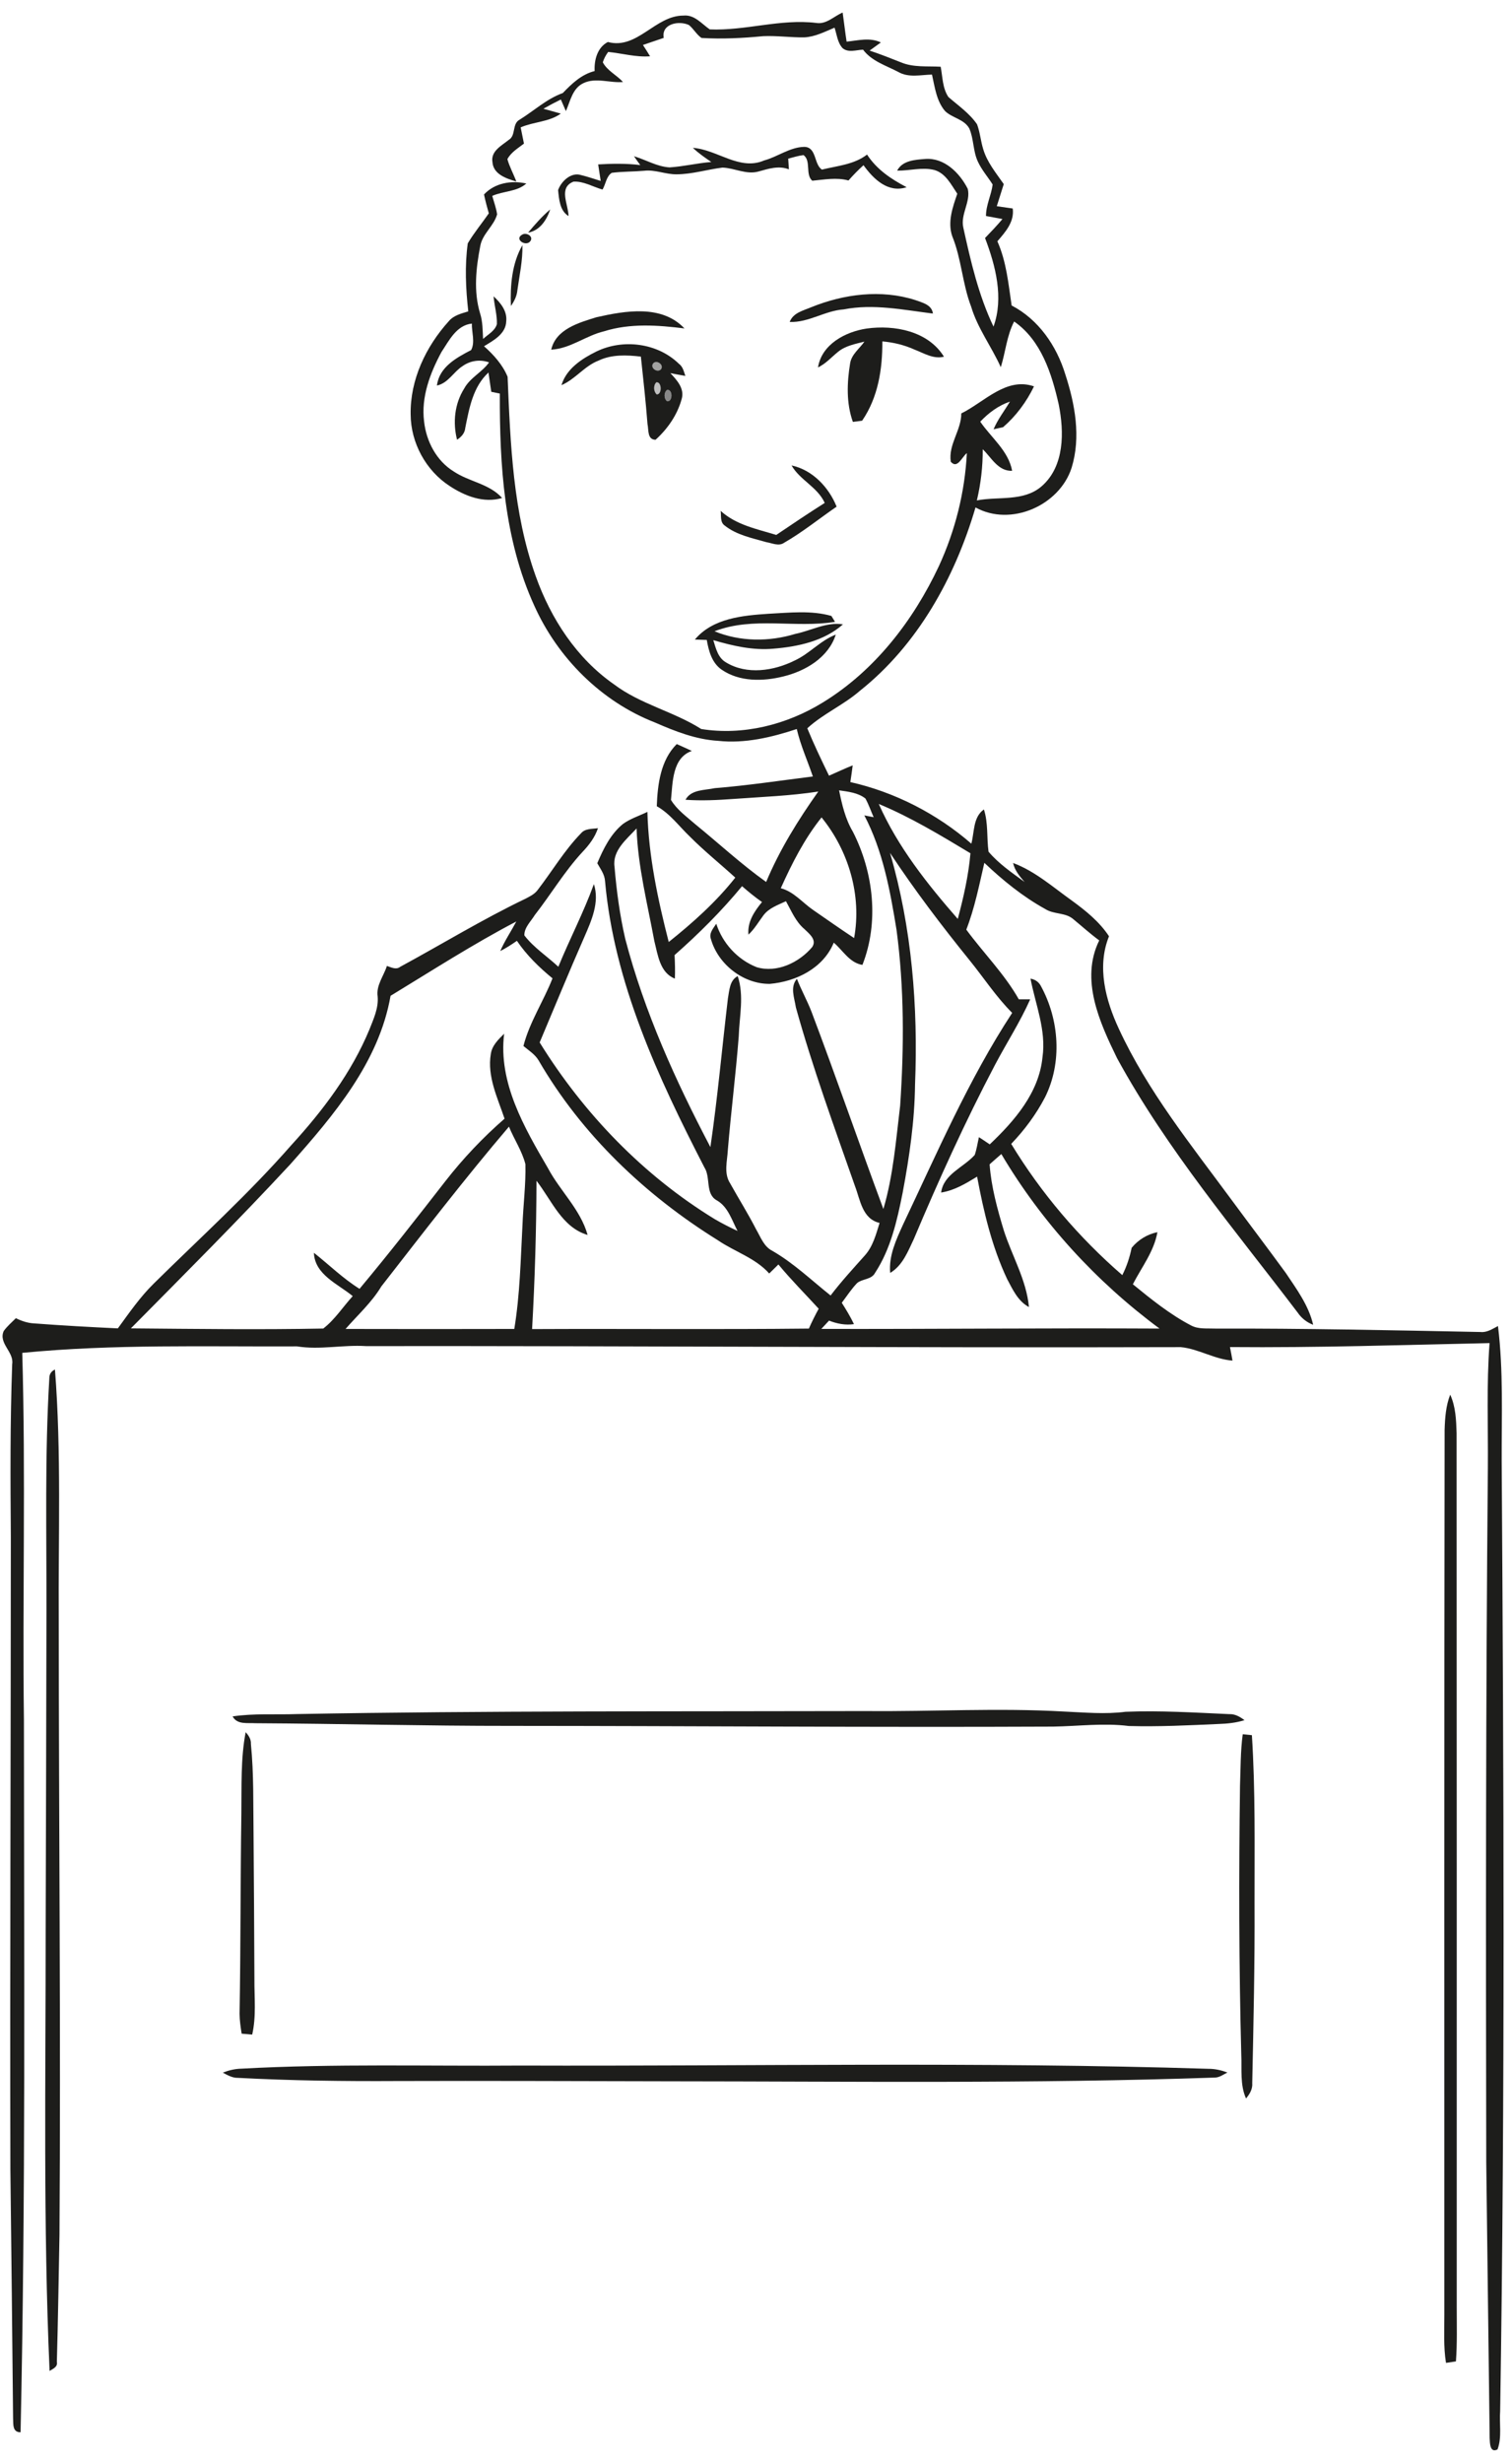 <?xml version="1.0" encoding="UTF-8" ?>
<!DOCTYPE svg PUBLIC "-//W3C//DTD SVG 1.1//EN" "http://www.w3.org/Graphics/SVG/1.1/DTD/svg11.dtd">
<svg width="438pt" height="713pt" viewBox="0 0 438 713" version="1.1" xmlns="http://www.w3.org/2000/svg">
<g id="#1d1d1bff">
<path fill="#1d1d1b" opacity="1.00" d=" M 236.45 6.64 C 239.37 7.13 241.60 4.68 244.10 3.63 C 244.51 6.44 244.81 9.26 245.25 12.06 C 248.55 11.72 252.01 10.77 255.17 12.29 C 254.09 13.09 253.01 13.87 251.91 14.65 C 254.96 15.66 257.95 16.84 260.94 18.03 C 264.59 19.58 268.64 19.10 272.50 19.32 C 273.06 22.25 273.01 25.52 274.73 28.08 C 277.60 30.58 280.85 32.80 283.03 35.98 C 283.91 38.31 284.08 40.83 284.83 43.21 C 285.96 47.01 288.55 50.10 290.77 53.30 C 290.11 55.44 289.42 57.57 288.75 59.70 C 290.28 59.91 291.82 60.13 293.37 60.36 C 293.89 64.23 291.25 67.16 288.92 69.86 C 291.54 75.73 292.12 82.16 293.05 88.44 C 300.86 92.50 306.07 100.11 308.60 108.38 C 311.42 117.01 313.16 126.54 310.43 135.42 C 306.93 146.35 292.82 152.58 282.59 146.91 C 276.61 167.23 265.82 186.73 249.03 200.05 C 244.32 204.14 238.46 206.62 233.86 210.85 C 235.77 215.50 237.95 220.05 240.15 224.57 C 242.44 223.58 244.69 222.50 247.01 221.58 C 246.81 223.20 246.58 224.81 246.33 226.42 C 259.20 229.32 271.42 235.59 281.38 244.25 C 282.29 240.88 281.84 236.59 285.02 234.34 C 286.31 238.31 285.80 242.51 286.36 246.57 C 289.31 250.06 293.14 252.66 296.80 255.34 C 295.38 253.71 293.95 252.02 293.47 249.84 C 299.80 252.20 304.95 256.77 310.39 260.65 C 314.46 263.61 318.46 266.81 321.26 271.06 C 317.69 279.89 320.27 289.60 324.12 297.87 C 332.45 315.87 345.00 331.42 356.70 347.29 C 361.93 354.38 367.26 361.40 372.46 368.52 C 375.60 373.21 379.10 377.92 380.40 383.54 C 378.56 382.85 377.03 381.64 375.93 380.03 C 357.72 356.06 338.09 332.90 323.60 306.37 C 318.54 296.01 312.85 283.58 318.43 272.26 C 315.80 270.33 313.39 268.14 310.88 266.08 C 308.62 264.14 305.31 264.77 302.84 263.20 C 296.34 259.62 290.52 254.90 285.15 249.80 C 283.64 256.30 282.35 262.89 279.92 269.14 C 284.91 275.92 290.96 281.94 295.13 289.31 C 296.22 289.30 297.32 289.31 298.43 289.32 C 295.50 295.89 291.59 301.94 288.24 308.28 C 279.60 324.71 271.93 341.62 264.72 358.71 C 263.01 362.30 261.47 366.39 257.87 368.52 C 257.42 363.58 259.57 358.99 261.55 354.62 C 271.43 333.83 280.57 312.56 293.21 293.24 C 288.59 288.63 285.02 283.13 280.93 278.08 C 272.79 268.02 264.95 257.71 257.82 246.91 C 264.15 268.62 265.98 291.46 265.07 313.99 C 264.96 324.50 263.43 334.95 261.49 345.27 C 259.89 353.30 258.04 361.57 253.49 368.51 C 252.46 370.49 249.87 370.18 248.31 371.44 C 246.63 373.18 245.31 375.24 243.85 377.17 C 245.12 379.17 246.35 381.20 247.38 383.35 C 244.90 383.72 242.46 383.24 240.16 382.33 C 239.42 383.13 238.67 383.93 237.92 384.74 C 270.58 384.81 303.24 384.46 335.90 384.64 C 317.51 371.03 301.73 353.80 290.07 334.11 C 288.92 335.09 287.80 336.09 286.67 337.09 C 287.15 343.64 288.91 350.01 290.80 356.27 C 293.18 363.65 297.33 370.56 298.07 378.40 C 294.88 376.73 293.36 373.31 291.75 370.30 C 287.33 360.93 284.94 350.78 283.05 340.65 C 279.80 342.63 276.47 344.66 272.63 345.25 C 273.33 339.90 279.15 337.99 282.36 334.37 C 282.94 332.70 283.18 330.93 283.58 329.22 C 284.63 329.90 285.67 330.60 286.71 331.31 C 293.89 324.50 300.98 316.36 301.99 306.08 C 303.12 298.24 299.96 290.85 298.52 283.33 C 299.89 283.57 300.89 284.27 301.52 285.45 C 306.87 295.22 307.75 307.63 302.71 317.71 C 300.13 322.64 296.78 327.15 292.93 331.17 C 301.59 345.42 312.51 358.25 325.11 369.16 C 326.39 366.66 327.25 364.00 327.82 361.26 C 329.68 358.97 332.37 357.31 335.28 356.73 C 334.31 362.30 330.70 366.88 328.17 371.81 C 333.52 376.18 338.94 380.56 345.10 383.77 C 347.21 384.86 349.66 384.54 351.96 384.64 C 377.60 384.57 403.24 385.12 428.88 385.63 C 430.77 385.83 432.34 384.72 433.94 383.91 C 435.53 396.89 434.97 409.97 435.01 423.00 C 435.61 514.66 436.01 606.34 434.57 698.00 C 434.29 701.68 435.12 705.61 433.81 709.13 C 431.57 710.27 431.61 707.27 431.53 705.89 C 431.20 679.27 430.87 652.65 430.54 626.03 C 430.40 559.02 430.40 492.01 431.01 425.00 C 431.11 412.95 430.59 400.87 431.50 388.84 C 406.44 389.37 381.37 390.22 356.30 389.99 C 356.56 391.28 356.80 392.59 357.03 393.91 C 351.80 393.53 347.22 390.51 342.07 390.01 C 263.38 390.23 184.69 389.63 106.00 389.71 C 99.32 389.29 92.69 390.86 86.04 389.79 C 59.51 389.91 32.91 389.09 6.45 391.67 C 7.47 427.10 6.49 462.55 6.93 498.00 C 6.95 566.72 7.46 635.45 5.96 704.16 C 3.52 704.19 3.89 701.74 3.79 700.04 C 3.57 676.02 3.28 652.01 3.01 628.00 C 2.87 567.00 3.14 506.00 3.14 445.00 C 3.01 428.31 2.93 411.61 3.53 394.93 C 4.11 391.40 -0.50 388.93 1.07 385.36 C 2.07 383.96 3.39 382.84 4.60 381.63 C 6.26 382.45 8.03 383.05 9.90 383.14 C 17.97 383.75 26.06 384.20 34.14 384.58 C 37.42 380.09 40.59 375.48 44.58 371.57 C 58.00 358.34 72.01 345.66 84.44 331.47 C 93.55 321.51 101.84 310.55 107.03 298.01 C 108.22 294.98 109.69 291.84 109.40 288.50 C 108.92 285.27 111.15 282.58 112.08 279.65 C 113.32 280.04 114.72 280.85 115.92 279.91 C 128.01 273.36 139.77 266.15 152.18 260.21 C 153.45 259.54 154.81 258.90 155.70 257.73 C 159.92 252.27 163.45 246.24 168.28 241.28 C 169.49 239.81 171.52 240.02 173.22 239.77 C 172.34 242.43 170.63 244.67 168.71 246.68 C 163.51 252.30 159.60 258.92 154.90 264.94 C 153.78 266.78 151.84 268.53 151.90 270.81 C 154.64 274.38 158.49 276.84 161.74 279.89 C 165.03 271.85 169.08 264.13 172.04 255.96 C 173.74 261.22 171.34 266.51 169.27 271.28 C 164.82 281.39 160.63 291.62 156.33 301.80 C 169.08 322.38 186.34 340.30 207.04 352.95 C 209.18 354.20 211.39 355.33 213.65 356.37 C 212.00 353.25 210.91 349.39 207.67 347.53 C 204.21 345.66 205.96 340.88 204.03 337.94 C 190.64 311.94 177.90 284.61 175.27 255.10 C 175.16 253.14 173.93 251.56 173.02 249.91 C 174.79 245.73 176.88 241.46 180.47 238.54 C 182.62 236.99 185.18 236.20 187.54 235.05 C 187.87 247.79 190.56 260.40 193.72 272.72 C 200.71 267.13 207.44 261.13 213.00 254.08 C 208.63 250.09 203.99 246.38 199.82 242.18 C 196.69 239.19 194.10 235.57 190.26 233.41 C 190.49 227.11 191.35 220.08 196.04 215.42 C 197.50 216.06 198.96 216.72 200.41 217.41 C 194.70 219.40 194.88 226.59 194.37 231.59 C 196.11 234.47 198.94 236.45 201.43 238.64 C 208.27 244.20 214.75 250.22 221.94 255.34 C 225.85 246.01 231.21 237.39 237.04 229.16 C 228.92 230.42 220.70 230.70 212.51 231.30 C 207.87 231.64 203.22 231.87 198.58 231.54 C 200.20 228.52 204.15 228.82 207.06 228.18 C 216.57 227.42 226.00 225.98 235.47 224.80 C 233.92 220.22 231.90 215.79 230.81 211.06 C 223.49 213.48 215.77 215.32 208.02 214.48 C 201.60 214.10 195.57 211.72 189.75 209.18 C 174.19 203.12 161.55 190.47 154.75 175.30 C 146.01 156.14 144.72 134.70 144.79 113.94 C 143.96 113.77 143.13 113.60 142.31 113.43 C 142.04 111.57 141.78 109.71 141.50 107.85 C 137.00 112.00 135.93 118.16 134.78 123.88 C 134.65 125.42 133.63 126.50 132.40 127.31 C 131.13 122.34 131.69 116.88 134.46 112.50 C 136.16 109.34 139.63 107.80 141.67 104.92 C 139.09 103.98 136.27 104.39 134.03 105.97 C 131.37 107.65 129.85 110.92 126.57 111.62 C 127.23 106.27 132.20 103.57 136.48 101.35 C 137.69 99.08 136.62 96.17 136.69 93.68 C 132.21 94.17 130.11 98.58 127.88 101.92 C 124.59 108.02 121.96 114.95 122.85 122.01 C 123.47 127.76 126.44 133.44 131.46 136.51 C 135.90 139.49 141.77 140.04 145.45 144.17 C 140.15 145.77 134.67 143.61 130.26 140.71 C 123.38 136.25 119.00 128.21 118.96 120.01 C 118.77 109.98 123.36 100.34 129.99 93.01 C 131.41 91.30 133.62 90.77 135.65 90.15 C 134.92 83.63 134.61 76.96 135.50 70.46 C 137.30 67.41 139.59 64.68 141.60 61.77 C 141.08 59.96 140.60 58.14 140.21 56.30 C 143.35 52.95 148.12 52.17 152.47 53.13 C 149.74 55.57 145.81 55.26 142.60 56.72 C 143.08 58.49 143.75 60.23 144.00 62.06 C 143.08 65.43 139.79 67.65 139.14 71.15 C 137.89 77.57 137.14 84.38 139.08 90.75 C 139.85 93.14 139.80 95.66 139.94 98.13 C 141.35 96.82 143.39 95.81 143.94 93.84 C 144.02 91.12 143.21 88.48 142.98 85.79 C 145.00 87.65 146.95 90.03 146.65 92.98 C 146.55 96.67 142.97 98.56 140.21 100.24 C 142.99 102.68 145.66 105.68 147.04 109.08 C 147.86 128.50 148.57 148.36 155.20 166.84 C 159.58 179.13 167.05 190.60 177.87 198.13 C 185.52 203.90 195.12 205.97 203.14 211.06 C 215.32 213.00 227.93 209.80 238.35 203.38 C 253.35 194.21 264.54 179.73 271.95 163.96 C 276.70 153.67 279.51 142.51 280.08 131.18 C 278.65 132.28 277.34 135.91 275.42 133.67 C 274.68 128.69 278.47 124.59 278.47 119.69 C 285.07 116.47 291.46 109.06 299.53 111.86 C 297.36 116.34 294.34 120.43 290.57 123.68 C 289.88 123.83 288.51 124.13 287.82 124.28 C 289.03 121.40 290.97 118.94 292.56 116.27 C 289.22 117.41 286.37 119.54 283.96 122.08 C 287.14 126.73 292.12 130.50 293.20 136.30 C 289.16 136.48 287.21 132.50 284.68 130.06 C 284.71 135.05 284.13 140.02 282.98 144.88 C 289.25 143.65 296.55 145.31 301.77 140.76 C 308.40 134.97 308.29 125.03 306.69 117.08 C 304.68 108.21 301.62 98.51 293.78 93.08 C 291.63 97.21 291.29 101.93 289.91 106.31 C 287.25 100.37 283.20 95.08 281.32 88.77 C 278.77 82.15 278.53 74.92 275.84 68.37 C 274.44 64.26 275.97 59.99 277.31 56.09 C 275.54 53.47 273.97 50.19 270.69 49.22 C 267.14 48.32 263.48 49.46 259.89 49.40 C 261.42 46.44 265.09 46.25 268.01 46.02 C 273.56 45.59 278.04 50.10 280.35 54.69 C 281.23 58.46 278.19 62.04 279.05 65.87 C 281.19 75.63 283.47 85.49 287.80 94.56 C 290.82 86.21 288.40 76.93 285.35 68.91 C 287.08 67.12 288.80 65.31 290.40 63.41 C 288.81 63.11 287.22 62.83 285.63 62.54 C 285.60 59.36 287.18 56.49 287.55 53.41 C 286.14 51.18 284.36 49.18 283.26 46.76 C 281.85 43.74 282.11 40.26 280.80 37.22 C 279.33 34.49 275.84 34.18 273.76 32.15 C 271.26 29.21 270.80 25.22 269.98 21.59 C 266.72 21.66 263.21 22.57 260.22 20.83 C 256.67 18.97 252.51 17.72 250.02 14.39 C 248.05 14.44 245.73 15.36 244.06 13.92 C 242.60 12.31 242.41 10.00 241.76 8.01 C 238.93 9.19 236.10 10.67 232.98 10.82 C 229.02 10.87 225.07 10.30 221.11 10.47 C 215.16 11.04 209.17 11.35 203.21 10.99 C 201.76 9.99 200.93 8.34 199.56 7.24 C 196.65 5.89 191.52 6.88 192.27 10.97 C 190.27 11.66 188.26 12.34 186.25 13.02 C 186.96 14.10 187.65 15.19 188.31 16.30 C 184.20 16.61 180.23 15.44 176.18 15.04 C 175.49 15.95 174.97 16.95 174.62 18.04 C 175.92 20.50 178.64 21.72 180.47 23.74 C 176.66 24.08 172.63 22.35 169.01 24.07 C 165.84 25.54 165.21 29.27 163.93 32.17 C 163.56 31.33 162.83 29.65 162.47 28.81 C 160.76 29.64 159.08 30.53 157.42 31.48 C 159.10 31.94 160.78 32.41 162.46 32.89 C 159.09 35.33 154.60 35.23 150.83 36.88 C 151.14 38.45 151.47 40.01 151.78 41.58 C 150.05 42.91 148.03 44.09 146.98 46.08 C 147.61 48.32 148.76 50.37 149.57 52.55 C 146.74 51.72 142.90 50.47 142.66 46.95 C 142.10 43.75 145.30 42.18 147.36 40.51 C 149.54 39.25 148.25 35.80 150.56 34.63 C 154.73 32.04 158.36 28.62 163.04 26.93 C 165.66 24.20 168.46 21.52 172.26 20.57 C 172.08 17.38 173.06 13.70 176.09 12.16 C 184.63 14.44 189.79 4.46 198.01 4.51 C 201.18 4.19 203.25 6.90 205.60 8.51 C 215.93 8.95 226.11 5.38 236.45 6.64 M 243.07 228.81 C 243.91 232.96 244.89 237.15 247.08 240.82 C 253.05 252.55 254.71 266.95 249.83 279.35 C 246.10 278.76 244.20 275.17 241.53 272.91 C 238.47 280.33 230.63 284.18 223.01 284.84 C 215.36 284.93 208.03 279.20 205.95 271.90 C 205.30 270.16 206.63 268.77 207.49 267.44 C 209.32 273.09 213.65 277.82 219.19 280.01 C 225.05 281.77 231.50 278.67 235.27 274.19 C 236.73 272.06 234.38 270.31 233.02 268.97 C 230.49 266.84 229.25 263.72 227.68 260.91 C 225.35 262.01 222.69 262.89 221.11 265.06 C 219.71 266.93 218.54 268.99 216.81 270.59 C 216.46 266.91 218.52 263.84 220.74 261.15 C 218.72 259.74 216.81 258.18 214.96 256.56 C 209.03 263.75 202.40 270.36 195.41 276.51 C 195.53 278.77 195.59 281.04 195.50 283.32 C 191.14 281.63 190.56 276.40 189.55 272.45 C 187.55 261.64 184.79 250.88 184.40 239.85 C 181.53 242.97 177.33 246.24 178.02 250.98 C 178.61 257.99 179.55 264.98 181.13 271.83 C 186.64 292.90 195.68 312.86 205.79 332.09 C 207.88 317.80 209.16 303.41 210.86 289.08 C 211.29 286.78 211.33 283.82 213.70 282.60 C 215.61 288.27 214.18 294.22 214.00 300.02 C 213.15 311.01 211.75 321.95 210.84 332.94 C 210.68 336.13 209.62 339.66 211.49 342.56 C 213.98 347.04 216.72 351.38 219.05 355.94 C 220.36 358.17 221.28 360.92 223.75 362.14 C 229.92 365.69 235.07 370.66 240.61 375.06 C 243.68 371.02 247.12 367.29 250.49 363.51 C 252.88 360.87 253.77 357.35 254.80 354.05 C 249.77 352.89 249.21 347.38 247.66 343.35 C 241.65 326.22 235.42 309.15 230.55 291.65 C 230.14 288.91 228.79 285.75 230.86 283.38 C 232.10 286.62 233.82 289.65 235.07 292.89 C 242.24 311.85 248.84 331.02 255.90 350.02 C 258.78 340.28 259.54 330.11 260.76 320.08 C 261.90 303.12 261.96 286.02 259.70 269.15 C 257.86 257.83 255.76 246.32 250.38 236.06 C 251.06 236.19 252.41 236.46 253.08 236.59 C 252.28 234.78 251.65 232.90 250.69 231.17 C 248.53 229.48 245.69 229.20 243.07 228.81 M 254.57 232.76 C 260.05 245.15 268.60 255.91 277.45 266.04 C 279.12 259.80 280.56 253.48 281.12 247.03 C 272.51 241.86 263.86 236.61 254.57 232.76 M 226.18 257.15 C 229.98 258.15 232.45 261.33 235.58 263.47 C 239.51 266.19 243.43 268.94 247.42 271.58 C 249.68 259.26 245.84 246.29 237.99 236.65 C 233.03 242.83 229.42 249.96 226.18 257.15 M 113.14 288.30 C 109.76 307.56 96.67 322.91 84.10 337.07 C 69.07 353.26 53.44 368.88 37.91 384.58 C 56.48 384.74 75.08 384.99 93.64 384.63 C 97.01 382.04 99.33 378.36 102.18 375.24 C 97.91 371.71 91.18 369.07 90.93 362.69 C 95.33 366.16 99.35 370.14 104.15 373.13 C 112.66 362.94 120.84 352.48 128.99 342.00 C 134.12 335.42 139.87 329.34 146.16 323.87 C 144.14 317.85 141.09 311.67 142.18 305.15 C 142.52 302.69 144.37 300.93 146.04 299.28 C 144.30 313.45 151.88 326.44 158.75 338.22 C 162.27 344.84 168.16 350.16 170.22 357.53 C 162.78 355.35 159.80 347.46 155.41 341.85 C 155.37 356.17 154.94 370.49 154.14 384.79 C 180.86 384.66 207.59 384.93 234.32 384.64 C 235.17 382.68 236.14 380.77 237.16 378.89 C 233.26 374.62 229.17 370.53 225.49 366.08 C 224.60 366.95 223.71 367.82 222.83 368.69 C 218.79 364.17 212.85 362.41 207.96 359.07 C 186.96 346.04 168.47 328.46 156.02 306.99 C 154.96 305.22 153.17 304.12 151.63 302.83 C 153.40 295.89 157.46 289.87 160.05 283.24 C 156.18 280.07 152.56 276.54 149.74 272.38 C 148.19 273.46 146.60 274.49 144.91 275.35 C 146.21 272.36 148.04 269.65 149.57 266.78 C 137.07 273.32 125.18 280.97 113.14 288.30 M 110.45 372.45 C 107.67 377.09 103.62 380.70 100.10 384.75 C 116.39 384.79 132.68 384.79 148.98 384.75 C 150.62 374.81 150.82 364.74 151.35 354.71 C 151.57 348.82 152.35 342.93 152.20 337.03 C 151.22 333.19 148.92 329.84 147.44 326.18 C 134.62 341.21 122.59 356.87 110.45 372.45 Z" />
<path fill="#1d1d1b" opacity="1.00" d=" M 172.76 91.85 C 181.12 89.96 191.71 88.11 198.28 95.09 C 190.54 94.12 182.53 93.54 174.97 95.92 C 169.68 97.18 165.23 100.93 159.68 101.23 C 161.03 95.30 167.68 93.42 172.76 91.85 Z" />
<path fill="#1d1d1b" opacity="1.00" d=" M 236.96 106.37 C 238.03 99.67 244.91 96.04 251.05 95.12 C 259.12 94.00 268.86 95.84 273.45 103.27 C 270.38 104.04 267.60 102.23 264.85 101.18 C 261.93 99.87 258.79 99.11 255.60 98.84 C 255.65 106.84 254.37 115.07 249.74 121.80 C 249.07 121.88 247.73 122.05 247.06 122.14 C 245.12 116.69 245.35 110.78 246.27 105.16 C 246.69 102.57 248.99 100.94 250.41 98.90 C 247.80 99.58 244.98 100.07 242.83 101.81 C 240.89 103.36 239.24 105.30 236.96 106.37 Z" />
<path fill="#1d1d1b" opacity="1.00" d=" M 229.30 134.75 C 235.35 136.04 240.10 141.07 242.35 146.68 C 237.29 150.16 232.50 154.06 227.17 157.12 C 225.60 158.24 223.71 157.24 222.03 156.97 C 217.86 155.77 213.34 154.90 209.88 152.11 C 208.54 151.13 208.98 149.30 208.76 147.90 C 213.24 151.99 219.26 153.15 224.87 154.87 C 229.51 151.73 234.17 148.60 238.91 145.60 C 236.82 140.99 231.72 139.01 229.30 134.75 Z" />
<path fill="#1d1d1b" opacity="1.00" d=" M 14.29 399.03 C 14.28 397.85 14.82 397.00 15.92 396.49 C 17.81 420.61 16.86 444.83 17.02 469.00 C 17.03 528.33 17.63 587.66 17.23 647.00 C 16.99 659.26 16.82 671.52 16.47 683.77 C 16.77 685.26 15.39 685.76 14.36 686.41 C 12.49 643.98 13.25 601.46 13.23 558.99 C 13.31 528.00 13.41 497.00 13.46 466.00 C 13.50 443.68 12.96 421.33 14.29 399.03 Z" />
<path fill="#1d1d1b" opacity="1.00" d=" M 85.99 496.24 C 140.99 495.25 196.00 495.51 251.00 495.37 C 270.08 495.55 289.17 494.42 308.24 495.51 C 314.17 495.77 320.13 496.35 326.05 495.58 C 336.06 495.17 346.08 495.82 356.08 496.26 C 357.77 496.18 359.21 497.03 360.51 498.01 C 358.08 498.76 355.55 499.04 353.02 499.11 C 344.36 499.50 335.68 499.94 327.01 499.70 C 319.70 498.77 312.35 499.76 305.03 499.87 C 252.69 500.11 200.34 499.68 148.00 499.66 C 123.31 499.68 98.63 499.03 73.94 498.89 C 71.65 498.74 68.70 499.37 67.38 496.92 C 73.54 496.00 79.79 496.46 85.99 496.24 Z" />
<path fill="#1d1d1b" opacity="1.00" d=" M 71.16 501.49 C 72.03 502.43 72.76 503.53 72.68 504.88 C 73.55 513.56 73.33 522.29 73.45 531.00 C 73.54 545.00 73.66 559.00 73.70 573.00 C 73.66 578.35 74.27 583.77 73.05 589.04 C 72.29 588.97 70.76 588.84 70.00 588.77 C 69.71 586.86 69.41 584.95 69.40 583.02 C 69.73 563.69 69.64 544.35 69.92 525.01 C 70.02 517.16 69.69 509.24 71.16 501.49 Z" />
<path fill="#1d1d1b" opacity="1.00" d=" M 69.93 598.90 C 96.93 597.41 123.98 598.21 151.00 598.00 C 217.36 598.22 283.73 596.85 350.07 598.94 C 351.95 598.93 353.79 599.35 355.56 600.01 C 354.39 600.59 353.28 601.46 351.92 601.48 C 299.38 603.29 246.80 602.59 194.24 602.56 C 167.82 602.52 141.41 602.39 115.00 602.48 C 99.64 602.57 84.27 602.37 68.93 601.56 C 67.32 601.60 65.91 600.78 64.54 600.05 C 66.27 599.37 68.07 598.94 69.93 598.90 Z" />
</g>
<g id="#1d1d1bfe">
<path fill="#1d1d1b" opacity="1.00" d=" M 200.70 42.81 C 207.72 43.26 214.22 49.54 221.36 46.45 C 225.30 45.39 228.80 42.61 232.95 42.52 C 236.63 42.54 235.73 47.62 238.10 49.10 C 242.58 47.99 247.38 47.67 251.17 44.75 C 253.97 49.06 258.16 51.87 262.63 54.20 C 257.21 55.97 253.01 51.80 250.14 47.83 C 248.60 49.21 247.16 50.70 245.79 52.25 C 242.31 51.30 238.80 52.01 235.30 52.32 C 233.22 50.56 235.03 46.52 232.76 44.90 C 231.25 45.09 229.79 45.54 228.33 45.93 C 228.39 46.96 228.46 47.99 228.53 49.03 C 225.58 47.87 222.63 48.85 219.74 49.65 C 216.18 50.65 212.79 48.63 209.29 48.52 C 204.84 49.07 200.49 50.45 195.97 50.47 C 192.80 50.50 189.78 49.06 186.60 49.44 C 183.48 49.71 180.33 49.65 177.23 50.03 C 175.62 51.04 175.48 53.32 174.54 54.88 C 171.76 54.10 169.07 52.42 166.13 52.59 C 161.68 54.33 164.66 59.18 164.69 62.55 C 162.15 61.01 161.95 57.69 161.67 55.04 C 162.56 52.50 165.43 49.75 168.33 50.69 C 170.26 51.15 172.12 51.81 174.01 52.38 C 173.78 50.79 173.53 49.20 173.28 47.60 C 177.34 47.36 181.43 47.29 185.48 47.79 C 184.85 46.95 184.24 46.09 183.65 45.23 C 187.10 46.25 190.31 48.25 193.95 48.46 C 198.01 48.21 201.99 47.22 206.05 46.90 C 204.19 45.64 202.35 44.34 200.70 42.81 Z" />
<path fill="#1d1d1b" opacity="1.00" d=" M 172.73 101.78 C 180.47 98.01 190.47 99.27 196.69 105.34 C 197.83 106.17 198.10 107.58 198.53 108.83 C 197.07 108.59 195.63 108.32 194.19 108.03 C 196.08 110.03 198.36 112.51 197.47 115.51 C 196.23 120.08 193.40 124.17 189.90 127.32 C 187.45 127.28 187.95 124.46 187.57 122.77 C 187.07 116.25 186.34 109.74 185.65 103.24 C 181.55 102.77 177.22 102.57 173.40 104.39 C 169.30 105.96 166.66 109.79 162.65 111.51 C 164.06 106.76 168.53 103.86 172.73 101.78 M 189.20 105.23 C 188.24 106.55 190.49 108.06 191.49 106.89 C 192.42 105.59 190.17 104.06 189.20 105.23 M 190.15 110.67 C 189.21 111.54 189.31 113.33 190.23 114.19 C 191.82 114.26 191.76 110.53 190.15 110.67 M 193.25 112.87 C 192.27 113.61 192.27 115.42 193.25 116.17 C 194.93 116.37 194.94 112.67 193.25 112.87 Z" />
<path fill="#1d1d1b" opacity="1.00" d=" M 222.66 177.69 C 228.70 177.39 234.94 176.64 240.84 178.32 C 241.10 178.74 241.63 179.60 241.89 180.03 C 230.32 181.92 218.23 178.42 206.98 182.76 C 214.41 185.81 222.78 185.84 230.42 183.51 C 234.98 182.58 239.43 180.00 244.19 180.76 C 238.71 185.61 231.17 187.22 224.08 187.80 C 218.14 188.35 212.29 186.99 206.63 185.33 C 207.37 187.68 207.97 190.43 210.29 191.76 C 216.35 195.46 224.18 194.24 230.26 191.20 C 234.54 189.22 237.68 185.42 242.11 183.73 C 239.98 190.38 233.32 194.29 226.88 195.85 C 221.04 197.30 214.25 197.43 209.10 193.91 C 206.23 191.97 205.30 188.48 204.74 185.27 C 203.58 185.24 202.43 185.21 201.29 185.16 C 206.47 178.96 215.15 178.19 222.66 177.69 Z" />
</g>
<g id="#1d1d1bfd">
<path fill="#1d1d1b" opacity="1.00" d=" M 152.97 67.36 C 154.97 64.99 157.01 62.63 159.39 60.63 C 158.36 63.71 156.40 66.74 152.97 67.36 Z" />
<path fill="#1d1d1b" opacity="1.00" d=" M 151.29 67.92 C 152.42 67.20 154.59 68.38 153.67 69.77 C 152.42 71.61 148.81 69.24 151.29 67.92 Z" />
<path fill="#1d1d1b" opacity="1.00" d=" M 148.00 88.59 C 147.77 82.61 148.30 76.27 151.33 70.98 C 151.45 75.37 150.48 79.68 149.88 84.01 C 149.73 85.70 148.97 87.22 148.00 88.59 Z" />
<path fill="#1d1d1b" opacity="1.00" d=" M 234.98 88.95 C 244.45 85.11 255.27 83.71 265.14 86.87 C 267.17 87.62 269.93 88.19 270.25 90.78 C 261.69 89.72 253.03 87.88 244.39 89.58 C 238.97 89.94 234.24 93.44 228.76 93.21 C 229.76 90.55 232.64 89.94 234.98 88.95 Z" />
<path fill="#1d1d1b" opacity="1.00" d=" M 418.48 413.96 C 418.59 410.51 418.83 407.01 420.10 403.77 C 421.70 407.26 421.83 411.15 421.95 414.93 C 422.01 499.29 421.99 583.64 421.99 668.00 C 421.99 673.21 422.14 678.44 421.76 683.65 C 421.04 683.75 419.60 683.97 418.88 684.08 C 418.12 679.42 418.42 674.69 418.40 670.00 C 418.41 584.65 418.35 499.30 418.48 413.96 Z" />
<path fill="#1d1d1b" opacity="1.00" d=" M 360.00 502.08 C 360.66 502.14 361.99 502.28 362.65 502.35 C 363.69 518.54 363.40 534.78 363.42 551.00 C 363.51 568.35 363.12 585.71 362.75 603.06 C 362.90 604.79 362.02 606.25 360.95 607.53 C 359.18 603.57 359.77 599.16 359.58 594.96 C 358.89 568.97 358.86 542.96 359.21 516.97 C 359.40 512.00 359.33 507.01 360.00 502.08 Z" />
</g>
<g id="#0b0b0a62">
<path fill="#0b0b0a" opacity="0.38" d=" M 189.20 105.23 C 190.17 104.06 192.42 105.59 191.49 106.89 C 190.49 108.06 188.24 106.55 189.20 105.23 Z" />
</g>
<g id="#0707063f">
<path fill="#070706" opacity="0.25" d=" M 190.15 110.67 C 191.76 110.53 191.82 114.26 190.23 114.19 C 189.31 113.33 189.21 111.54 190.15 110.67 Z" />
</g>
<g id="#0e0e0d7d">
<path fill="#0e0e0d" opacity="0.49" d=" M 193.25 112.87 C 194.94 112.67 194.93 116.37 193.25 116.17 C 192.27 115.42 192.27 113.61 193.25 112.87 Z" />
</g>
</svg>
